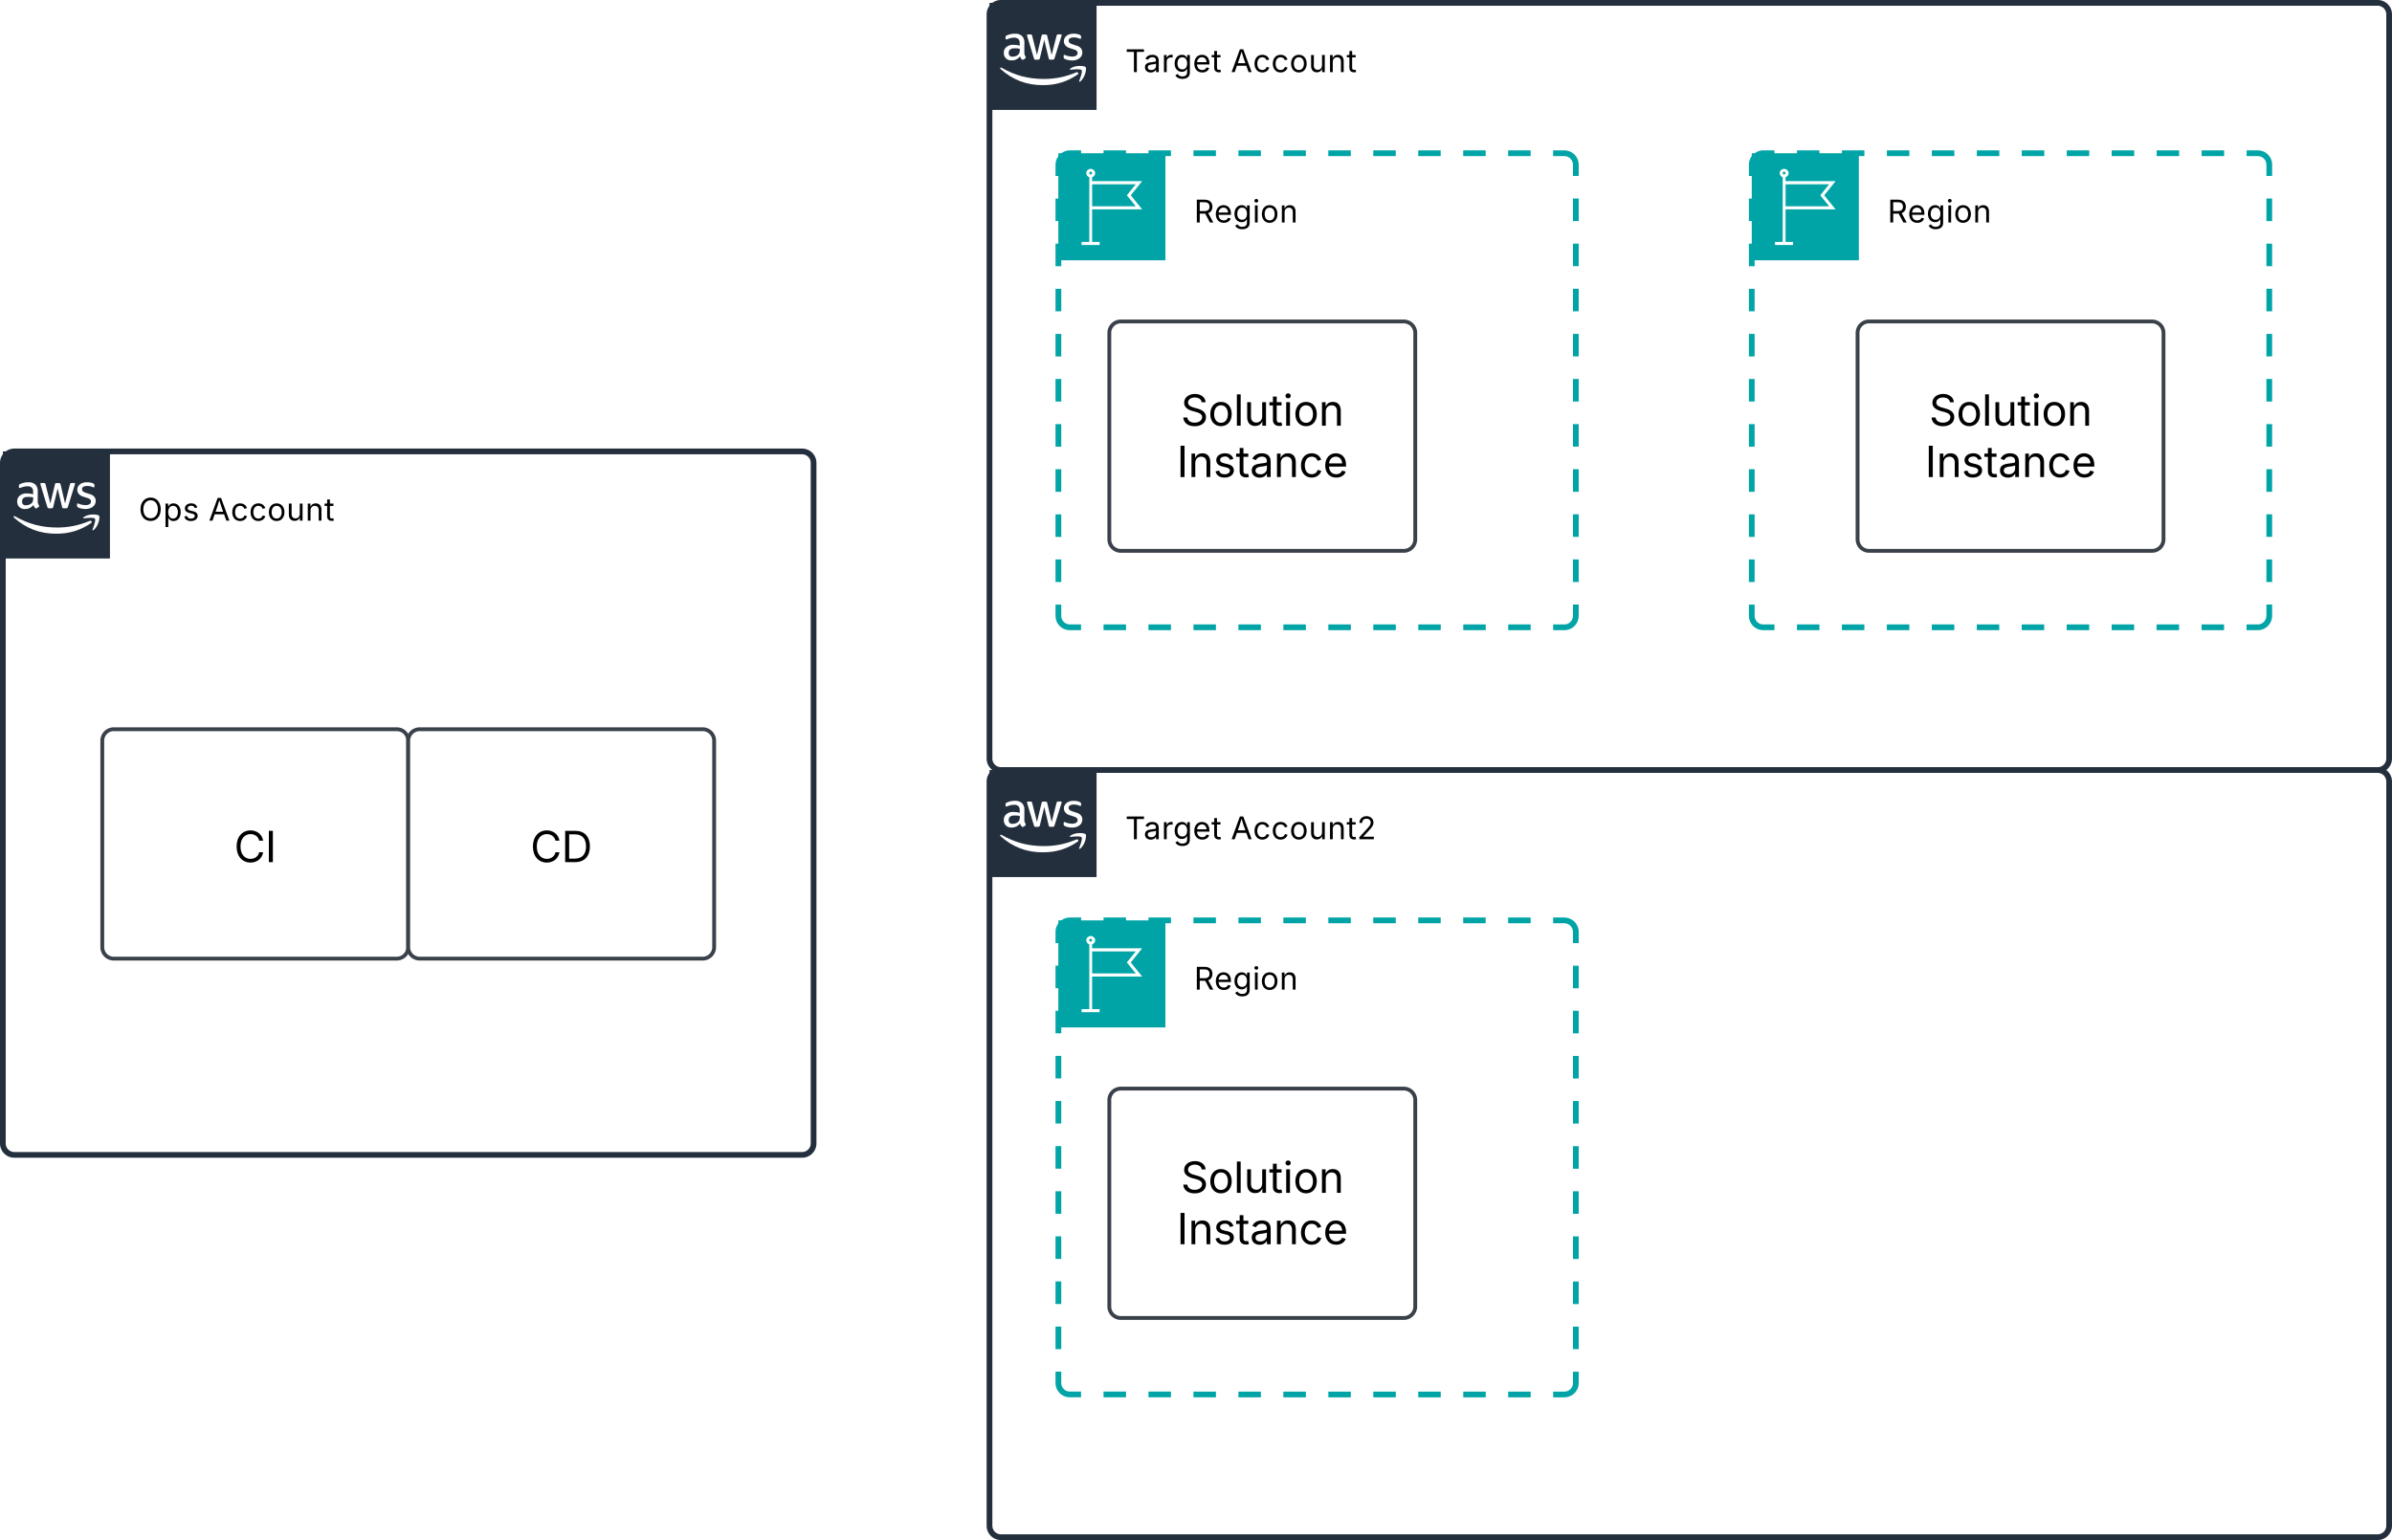 <svg xmlns="http://www.w3.org/2000/svg" xmlns:xlink="http://www.w3.org/1999/xlink" xmlns:lucid="lucid" width="1251" height="805.67"><g transform="translate(-1179.833 -715.833)" lucid:page-tab-id="6HY08dbgAO-."><path d="M1000 500h1500v1500H1000z" fill="#fff"/><path d="M1181.33 958a6 6 0 0 1 6-6h412a6 6 0 0 1 6 6v356a6 6 0 0 1-6 6h-412a6 6 0 0 1-6-6z" stroke="#242f3e" stroke-width="3" fill="#fff" fill-opacity="0"/><path d="M1181.33 952h56v56h-56v-56z" stroke="#fff" stroke-opacity="0" fill="#242f3e"/><path d="M1199.56 977.87c-.04.48.04.87.16 1.34.13.4.3.7.5 1.07.04.1.08.22.08.34 0 .2-.13.36-.3.46l-.93.62c-.13.1-.25.13-.38.13-.17 0-.33-.06-.46-.2-.2-.22-.37-.43-.53-.7-.15-.25-.28-.53-.44-.86-1.1 1.37-2.63 2.1-4.4 2.06-1.15.06-2.13-.3-2.95-1.08-.77-.8-1.14-1.76-1.1-2.85-.04-1.23.4-2.28 1.35-3.08 1.07-.86 2.3-1.23 3.66-1.16.58 0 1.04.02 1.6.1.58.1 1.12.2 1.73.33v-1.1c.1-.88-.16-1.67-.7-2.37-.73-.56-1.55-.8-2.46-.7-.53 0-1.02.07-1.6.2-.57.13-1.02.3-1.6.5l-.5.2h-.24c-.2 0-.33-.16-.33-.45v-.75c0-.18.04-.33.13-.5.12-.16.24-.26.4-.33.66-.3 1.2-.5 1.9-.67.77-.2 1.47-.3 2.3-.28 1.47-.13 2.8.26 3.9 1.2.94 1.05 1.35 2.28 1.23 3.67zm-6.08 2.28c.58 0 1.07-.1 1.6-.28.58-.2 1.03-.5 1.44-.96.25-.27.4-.56.5-.93.12-.45.16-.84.16-1.3V976c-.54-.1-.95-.17-1.44-.2h-1.4c-.82-.08-1.56.12-2.2.58h-.02c-.53.45-.77 1.04-.73 1.73-.06.62.1 1.16.52 1.6.45.38.98.52 1.56.45zm12 1.6c-.2 0-.42-.03-.58-.15-.17-.17-.25-.36-.33-.6l-3.5-11.5c-.03-.22-.08-.4-.12-.62 0-.24.13-.37.37-.37h1.48c.2 0 .37.04.58.15.16.18.24.37.28.6l2.5 9.96 2.4-9.93c0-.24.07-.44.28-.6.16-.12.37-.16.57-.14h1.2c.25-.02.4.02.62.13.16.2.25.37.3.6l2.33 9.95 2.54-10c.03-.2.16-.4.32-.58.17-.1.37-.17.58-.14h1.4c.16 0 .32.12.36.3v.31s0 .2-.12.35l-3.6 11.53c-.05.22-.14.42-.3.6-.2.1-.37.14-.58.13h-1.27c-.26.04-.46-.02-.63-.15-.16-.16-.24-.36-.28-.6l-2.3-9.6-2.3 9.6c-.05.24-.13.43-.3.6-.2.13-.4.2-.62.16zm19.2.38c-.8 0-1.5-.07-2.3-.25-.65-.13-1.14-.3-1.72-.6-.2-.1-.37-.23-.45-.4-.07-.16-.1-.3-.1-.45v-.75c0-.3.1-.46.32-.46h.28l.37.15c.58.24 1.03.4 1.6.5.62.15 1.16.2 1.8.2.8.06 1.5-.1 2.2-.48.48-.32.77-.83.73-1.42.04-.4-.13-.76-.37-1.04-.45-.4-.95-.65-1.52-.8l-2.17-.68c-.94-.25-1.72-.73-2.38-1.5-.5-.65-.74-1.35-.74-2.18 0-.6.13-1.08.42-1.6.3-.5.62-.9 1.07-1.22.48-.38.98-.6 1.6-.78.65-.18 1.18-.26 1.88-.25.33-.03.62-.03 1 0l.97.16.82.23.66.25c.16.1.3.22.45.38.08.15.13.3.13.5v.7c0 .3-.12.47-.37.47-.2-.03-.36-.1-.57-.18-.94-.42-1.8-.6-2.87-.58-.7-.04-1.33.08-2 .4-.48.3-.72.8-.68 1.36 0 .4.12.76.45 1.05.5.4.98.65 1.6.82l2.1.67c.94.24 1.68.7 2.3 1.43.5.64.7 1.3.7 2.1 0 .63-.13 1.17-.38 1.73-.3.55-.62.95-1.12 1.32-.5.4-.98.66-1.6.84-.74.23-1.4.33-2.13.34zM1227.44 989.5c-5.6 3.8-11.37 5.56-18.15 5.54-8.56.05-15.84-2.74-22.18-8.45-.5-.42 0-1 .5-.68 7.07 4.05 14.02 5.9 22.2 5.9 6.1-.04 11.28-1.1 16.92-3.47.82-.35 1.52.54.7 1.13z" stroke="#fff" stroke-opacity="0" fill="#fff"/><path d="M1229.5 987.2c-.65-.82-4.17-.38-5.75-.2-.48 0-.55-.36-.1-.66 2.78-1.98 7.4-1.4 7.98-.74.6.67-.14 5.28-2.78 7.5-.4.32-.78.13-.6-.3.54-1.52 1.87-4.83 1.25-5.6z" stroke="#fff" stroke-opacity="0" fill="#fff"/><use xlink:href="#a" transform="matrix(1,0,0,1,1252.333,972) translate(0 16.217)"/><use xlink:href="#b" transform="matrix(1,0,0,1,1252.333,972) translate(36.594 16.217)"/><path d="M1697.33 723.33a6 6 0 0 1 6-6h720a6 6 0 0 1 6 6v389.34a6 6 0 0 1-6 6h-720a6 6 0 0 1-6-6z" stroke="#242f3e" stroke-width="3" fill="#fff" fill-opacity="0"/><path d="M1697.33 717.33h56v56h-56v-56z" stroke="#fff" stroke-opacity="0" fill="#242f3e"/><path d="M1715.56 743.2c-.04.48.04.88.16 1.34.13.38.3.7.5 1.07.04.1.08.22.08.35 0 .2-.13.35-.3.44l-.93.6c-.13.1-.25.14-.38.14-.17 0-.33-.07-.46-.2-.2-.22-.37-.43-.53-.7-.15-.25-.28-.53-.44-.87-1.1 1.38-2.63 2.1-4.4 2.06-1.15.06-2.13-.3-2.95-1.08-.77-.78-1.14-1.75-1.1-2.85-.04-1.22.4-2.28 1.35-3.08 1.07-.84 2.3-1.22 3.66-1.15.58 0 1.04.03 1.6.1.58.1 1.12.2 1.73.34v-1.1c.1-.88-.16-1.66-.7-2.37-.73-.56-1.55-.78-2.46-.7-.53 0-1.02.07-1.6.2-.57.14-1.02.3-1.6.52l-.5.2h-.24c-.2 0-.33-.18-.33-.47v-.75c0-.18.04-.33.13-.5.12-.15.24-.25.4-.32.66-.3 1.2-.5 1.9-.67.77-.2 1.47-.3 2.3-.28 1.47-.13 2.8.27 3.9 1.2.94 1.05 1.35 2.3 1.23 3.68zm-6.08 2.28c.58 0 1.07-.08 1.6-.28.58-.2 1.03-.5 1.44-.96.25-.28.4-.57.5-.94.12-.45.16-.84.16-1.3v-.66c-.54-.1-.95-.17-1.44-.22h-1.4c-.82-.07-1.56.13-2.2.6h-.02c-.53.44-.77 1.03-.73 1.72-.06.6.1 1.16.52 1.6.45.37.98.5 1.56.44zm12 1.6c-.2.02-.42-.02-.58-.15-.17-.17-.25-.35-.33-.6l-3.5-11.5-.12-.62c0-.23.13-.36.37-.36h1.48c.2 0 .37.03.58.14.16.2.24.37.28.6l2.5 9.96 2.4-9.94c0-.24.07-.43.28-.6.16-.1.37-.16.57-.14h1.2c.25-.02.4.03.62.14.16.18.25.36.3.6l2.33 9.94 2.54-10c.03-.22.16-.4.32-.58.17-.12.37-.17.58-.14h1.4c.16-.02.32.1.36.3v.3s0 .2-.12.37l-3.6 11.5c-.05.24-.14.43-.3.6-.2.1-.37.16-.58.14h-1.27c-.26.03-.46-.03-.63-.15-.16-.18-.24-.38-.28-.6l-2.3-9.6-2.3 9.6c-.05.22-.13.42-.3.6-.2.1-.4.17-.62.14zm19.2.38c-.8 0-1.5-.07-2.3-.25-.65-.12-1.14-.3-1.72-.58-.2-.1-.37-.24-.45-.42-.07-.14-.1-.28-.1-.44v-.74c0-.3.1-.47.32-.47h.28l.37.16c.58.25 1.03.4 1.6.5.62.15 1.16.2 1.8.2.8.07 1.5-.1 2.2-.48.48-.3.77-.82.73-1.4.04-.4-.13-.76-.37-1.05-.45-.4-.95-.64-1.52-.78l-2.17-.7c-.94-.25-1.72-.73-2.38-1.5-.5-.65-.74-1.36-.74-2.18 0-.6.13-1.1.42-1.6.3-.5.62-.9 1.07-1.23.48-.4.98-.6 1.6-.78.65-.2 1.18-.27 1.88-.26.33-.02.62-.02 1 0l.97.16.82.24.66.25c.16.12.3.24.45.4.08.14.13.3.13.48v.7c0 .33-.12.48-.37.48-.2-.02-.36-.08-.57-.18-.94-.42-1.8-.6-2.87-.58-.7-.04-1.33.1-2 .4-.48.3-.72.8-.68 1.36 0 .4.12.76.45 1.06.5.4.98.64 1.6.8l2.1.7c.94.22 1.68.7 2.3 1.42.5.63.7 1.3.7 2.1 0 .63-.13 1.16-.38 1.72-.3.55-.62.96-1.12 1.32-.5.4-.98.66-1.6.85-.74.24-1.4.33-2.13.35zM1743.44 754.82c-5.6 3.8-11.37 5.57-18.15 5.55-8.56.05-15.84-2.73-22.18-8.45-.5-.4 0-1 .5-.67 7.07 4.06 14.02 5.9 22.2 5.9 6.1-.04 11.28-1.1 16.92-3.47.82-.34 1.52.55.7 1.14z" stroke="#fff" stroke-opacity="0" fill="#fff"/><path d="M1745.5 752.53c-.65-.8-4.17-.38-5.75-.2-.48 0-.55-.36-.1-.66 2.78-1.97 7.4-1.4 7.98-.74.6.67-.14 5.3-2.78 7.5-.4.33-.78.14-.6-.3.54-1.52 1.87-4.83 1.25-5.6z" stroke="#fff" stroke-opacity="0" fill="#fff"/><use xlink:href="#c" transform="matrix(1,0,0,1,1768.333,737.333) translate(0 16.217)"/><use xlink:href="#b" transform="matrix(1,0,0,1,1768.333,737.333) translate(55.214 16.217)"/><path d="M1733.33 802a6 6 0 0 1 6-6H1998a6 6 0 0 1 6 6v236a6 6 0 0 1-6 6h-258.67a6 6 0 0 1-6-6z" fill="#fff" fill-opacity="0"/><path d="M1756.97 796h11.76m11.75 0h11.76m11.76 0h11.76m11.76 0h11.75m11.76 0h11.76m11.75 0h11.75m11.76 0h11.76m11.76 0h11.75m11.76 0h11.75m11.76 0h11.76m11.76 0h5.88l.94.07.9.22.88.35.8.5.72.6.6.72.5.8.37.88.23.9.07.95v5.9m0 11.8v11.8m0 11.8v11.8m0 11.8v11.8m0 11.8v11.8m0 11.8v11.8m0 11.8v11.8m0 11.8v11.8m0 11.8v11.8m0 11.8v11.8m0 11.8v5.9l-.07.94-.22.9-.35.88-.5.8-.6.72-.72.6-.8.5-.88.37-.9.23-.95.07h-5.88m-11.76 0h-11.75m-11.75 0h-11.76m-11.77 0h-11.75m-11.76 0h-11.76m-11.76 0h-11.75m-11.76 0h-11.77m-11.76 0h-11.75m-11.76 0H1804m-11.76 0h-11.76m-11.75 0h-11.76m-11.76 0h-5.87l-.93-.07-.92-.22-.87-.35-.8-.5-.7-.6-.62-.72-.5-.8-.35-.88-.22-.9-.07-.95v-5.9m0-11.8v-11.8m0-11.8v-11.8m0-11.8v-11.8m0-11.8v-11.8m0-11.8v-11.8m0-11.8v-11.8m0-11.8v-11.8m0-11.8v-11.8m0-11.8v-11.8m0-11.8V802l.08-.94.23-.9.36-.88.48-.8.6-.72.73-.6.8-.5.88-.37.9-.23.95-.07h5.88" stroke="#00a4a6" stroke-width="3" fill="none"/><path d="M1733.33 796h56v56h-56v-56z" stroke="#fff" stroke-opacity="0" fill="#00a4a6"/><path d="M1777.17 825.36l-5.95-7.36 5.95-7.4H1751v-2.08c1-.32 1.62-1.16 1.62-2.2-.1-1.15-1-2.02-2.15-2.14-1.3-.08-2.44.87-2.54 2.15 0 1.03.64 1.87 1.6 2.2v33.88h-4.04v1.6h9.43v-1.6H1751v-17.04zm-26.96-19.75c.42-.03.77.33.77.73 0 .44-.3.75-.73.75-.4.04-.76-.3-.76-.7v-.05c0-.4.32-.72.73-.72zm23.62 6.62l-4.66 5.78 4.65 5.73h-22.8v-11.5z" stroke="#fff" stroke-opacity="0" fill="#fff"/><use xlink:href="#d" transform="matrix(1,0,0,1,1804.333,816) translate(0 16.217)"/><path d="M2096 802a6 6 0 0 1 6-6h258.67a6 6 0 0 1 6 6v236a6 6 0 0 1-6 6H2102a6 6 0 0 1-6-6z" fill="#fff" fill-opacity="0"/><path d="M2119.64 796h11.75m11.75 0h11.76m11.77 0h11.75m11.76 0h11.76m11.76 0h11.76m11.75 0h11.77m11.76 0h11.76m11.74 0H2296m11.76 0h11.75m11.77 0h11.76m11.76 0h5.87l.93.07.92.22.87.35.8.5.7.6.62.72.5.8.35.88.22.9.07.95v5.9m0 11.8v11.8m0 11.8v11.8m0 11.8v11.8m0 11.8v11.8m0 11.8v11.8m0 11.8v11.8m0 11.8v11.8m0 11.8v11.8m0 11.8v11.8m0 11.8v5.9l-.08.94-.23.9-.36.88-.48.8-.6.72-.73.6-.8.5-.88.37-.9.23-.95.07h-5.88m-11.77 0h-11.76m-11.76 0h-11.74m-11.76 0h-11.76m-11.75 0h-11.77m-11.76 0h-11.76m-11.74 0h-11.76m-11.76 0h-11.76m-11.76 0h-11.75m-11.76 0h-11.75m-11.76 0h-11.76m-11.76 0H2102l-.94-.07-.9-.22-.88-.35-.8-.5-.72-.6-.6-.72-.5-.8-.37-.88-.23-.9-.07-.95v-5.9m0-11.8v-11.8m0-11.8v-11.8m0-11.8v-11.8m0-11.8v-11.8m0-11.8v-11.8m0-11.8v-11.8m0-11.8v-11.8m0-11.8v-11.8m0-11.8v-11.8m0-11.8V802l.07-.94.22-.9.35-.88.5-.8.6-.72.72-.6.8-.5.88-.37.9-.23.95-.07h5.88" stroke="#00a4a6" stroke-width="3" fill="none"/><path d="M2096 796h56v56h-56v-56z" stroke="#fff" stroke-opacity="0" fill="#00a4a6"/><path d="M2139.84 825.36l-5.96-7.36 5.96-7.4h-26.17v-2.08c.98-.32 1.62-1.16 1.62-2.2-.1-1.15-1.03-2.02-2.17-2.14-1.3-.08-2.44.87-2.53 2.15 0 1.03.63 1.87 1.58 2.2v33.88h-4.02v1.6h9.44v-1.6h-3.93v-17.04zm-26.96-19.75c.4-.03.76.33.76.73 0 .44-.32.75-.73.75-.4.04-.75-.3-.75-.7v-.05c0-.4.32-.72.73-.72zm23.6 6.62l-4.66 5.78 4.66 5.73h-22.8v-11.5z" stroke="#fff" stroke-opacity="0" fill="#fff"/><use xlink:href="#d" transform="matrix(1,0,0,1,2167,816) translate(0 16.217)"/><path d="M1697.33 1124.67a6 6 0 0 1 6-6h720a6 6 0 0 1 6 6V1514a6 6 0 0 1-6 6h-720a6 6 0 0 1-6-6z" stroke="#242f3e" stroke-width="3" fill="#fff" fill-opacity="0"/><path d="M1697.33 1118.67h56v56h-56v-56z" stroke="#fff" stroke-opacity="0" fill="#242f3e"/><path d="M1715.56 1144.54c-.04.48.04.87.16 1.33.13.38.3.7.5 1.07.04.1.08.2.08.34 0 .2-.13.35-.3.45l-.93.62c-.13.08-.25.12-.38.12-.17 0-.33-.07-.46-.2-.2-.22-.37-.43-.53-.7-.15-.25-.28-.53-.44-.87-1.1 1.38-2.63 2.1-4.4 2.07-1.15.06-2.13-.3-2.95-1.08-.77-.8-1.14-1.77-1.1-2.87-.04-1.22.4-2.27 1.35-3.07 1.07-.85 2.3-1.23 3.66-1.16.58 0 1.04.03 1.6.12.58.08 1.12.2 1.73.32v-1.1c.1-.88-.16-1.67-.7-2.37-.73-.57-1.55-.8-2.46-.7-.53 0-1.02.06-1.6.2-.57.13-1.02.3-1.6.5l-.5.2h-.24c-.2 0-.33-.16-.33-.46v-.73c0-.18.04-.34.13-.5.12-.16.24-.26.4-.33.66-.3 1.2-.5 1.9-.67.77-.2 1.47-.3 2.3-.3 1.47-.1 2.8.28 3.9 1.22.94 1.03 1.35 2.27 1.23 3.66zm-6.08 2.28c.58 0 1.07-.1 1.6-.3.58-.18 1.03-.48 1.44-.94.25-.28.4-.58.5-.94.12-.45.16-.85.16-1.3v-.67c-.54-.1-.95-.17-1.44-.2h-1.4c-.82-.08-1.56.1-2.2.58h-.02c-.53.45-.77 1.04-.73 1.73-.06.6.1 1.15.52 1.6.45.36.98.5 1.56.43zm12 1.6c-.2 0-.42-.03-.58-.16-.17-.17-.25-.35-.33-.6l-3.5-11.5-.12-.62c0-.24.13-.36.37-.36h1.48c.2-.02.37.02.58.14.16.18.24.36.28.6l2.5 9.95 2.4-9.93c0-.24.07-.44.28-.6.16-.12.37-.16.57-.15h1.2c.25-.02.4.02.62.13.16.2.25.37.3.6l2.33 9.94 2.54-10c.03-.2.16-.4.32-.58.17-.12.37-.18.58-.15h1.4c.16-.02.32.1.36.3V1135.74s0 .2-.12.37l-3.6 11.52c-.05.23-.14.43-.3.6-.2.1-.37.15-.58.13h-1.27c-.26.03-.46-.02-.63-.15-.16-.17-.24-.37-.28-.6l-2.3-9.6-2.3 9.6c-.05.24-.13.43-.3.6-.2.13-.4.18-.62.15zm19.2.38c-.8 0-1.5-.07-2.3-.26-.65-.12-1.14-.3-1.72-.6-.2-.1-.37-.23-.45-.4-.07-.15-.1-.3-.1-.44v-.75c0-.3.1-.46.32-.46.12-.03.2-.03.28 0l.37.14c.58.24 1.03.4 1.6.5.62.15 1.16.2 1.8.2.8.06 1.5-.1 2.2-.5.48-.3.77-.8.73-1.4.04-.4-.13-.75-.37-1.03-.45-.4-.95-.64-1.52-.78l-2.17-.7c-.94-.24-1.72-.72-2.38-1.5-.5-.64-.74-1.34-.74-2.17 0-.6.13-1.08.42-1.6.3-.5.62-.9 1.07-1.23.48-.38.98-.6 1.6-.77.65-.18 1.18-.27 1.88-.25.33-.03.62-.03 1 0l.97.15.82.24.66.24c.16.12.3.23.45.38.08.16.13.3.13.5v.7c0 .32-.12.48-.37.48-.2-.03-.36-.1-.57-.2-.94-.4-1.8-.6-2.87-.56-.7-.05-1.33.08-2 .4-.48.3-.72.8-.68 1.35 0 .4.12.75.45 1.05.5.4.98.64 1.6.8l2.1.7c.94.23 1.68.7 2.3 1.42.5.63.7 1.3.7 2.1 0 .63-.13 1.16-.38 1.73-.3.54-.62.95-1.12 1.32-.5.4-.98.66-1.6.84-.74.24-1.4.34-2.13.35zM1743.44 1156.15c-5.6 3.82-11.37 5.58-18.15 5.56-8.56.05-15.84-2.73-22.18-8.44-.5-.42 0-1 .5-.67 7.07 4.04 14.02 5.88 22.2 5.87 6.1-.02 11.28-1.08 16.92-3.45.82-.35 1.52.54.7 1.13z" stroke="#fff" stroke-opacity="0" fill="#fff"/><path d="M1745.5 1153.86c-.65-.8-4.17-.38-5.75-.2-.48 0-.55-.35-.1-.66 2.78-1.97 7.4-1.4 7.98-.73.6.67-.14 5.28-2.78 7.48-.4.34-.78.15-.6-.28.54-1.52 1.87-4.84 1.25-5.6z" stroke="#fff" stroke-opacity="0" fill="#fff"/><use xlink:href="#e" transform="matrix(1,0,0,1,1768.333,1138.667) translate(0 16.217)"/><use xlink:href="#f" transform="matrix(1,0,0,1,1768.333,1138.667) translate(55.214 16.217)"/><path d="M1733.33 1203.33a6 6 0 0 1 6-6H1998a6 6 0 0 1 6 6v236a6 6 0 0 1-6 6h-258.67a6 6 0 0 1-6-6z" fill="#fff" fill-opacity="0"/><path d="M1756.97 1197.33h11.76m11.75 0h11.76m11.76 0h11.76m11.76 0h11.75m11.76 0h11.76m11.75 0h11.75m11.76 0h11.76m11.76 0h11.75m11.76 0h11.75m11.76 0h11.76m11.76 0h5.88l.94.08.9.23.88.36.8.48.72.6.6.73.5.8.37.88.23.9.07.95v5.9m0 11.8v11.8m0 11.8v11.8m0 11.8v11.8m0 11.8v11.8m0 11.8v11.8m0 11.8v11.8m0 11.8v11.8m0 11.8v11.8m0 11.8v11.8m0 11.8v5.9l-.07.94-.22.92-.35.86-.5.8-.6.72-.72.6-.8.5-.88.36-.9.22-.95.07h-5.88m-11.76 0h-11.75m-11.75 0h-11.76m-11.77 0h-11.75m-11.76 0h-11.76m-11.76 0h-11.75m-11.76 0h-11.77m-11.76 0h-11.75m-11.76 0H1804m-11.76 0h-11.76m-11.75 0h-11.76m-11.76 0h-5.87l-.93-.07-.92-.22-.87-.36-.8-.5-.7-.6-.62-.72-.5-.8-.35-.87-.22-.93-.07-.94v-5.9m0-11.8v-11.8m0-11.8v-11.8m0-11.8v-11.8m0-11.8v-11.8m0-11.8v-11.8m0-11.8v-11.8m0-11.8v-11.8m0-11.8v-11.8m0-11.8v-11.8m0-11.8v-5.9l.08-.93.23-.92.36-.87.48-.8.6-.7.73-.62.8-.5.88-.35.9-.22.95-.07h5.88" stroke="#00a4a6" stroke-width="3" fill="none"/><path d="M1733.33 1197.33h56v56h-56v-56z" stroke="#fff" stroke-opacity="0" fill="#00a4a6"/><path d="M1777.17 1226.7l-5.95-7.37 5.95-7.4H1751v-2.08c1-.32 1.62-1.15 1.62-2.2-.1-1.14-1-2.02-2.15-2.14-1.3-.07-2.44.9-2.54 2.16 0 1.04.64 1.87 1.6 2.2v33.88h-4.04v1.6h9.43v-1.6H1751v-17.04zm-26.96-19.76c.42-.04.77.32.77.72 0 .44-.3.76-.73.76-.4.04-.76-.32-.76-.72v-.04c0-.4.32-.72.73-.72zm23.62 6.62l-4.66 5.77 4.65 5.73h-22.8v-11.5z" stroke="#fff" stroke-opacity="0" fill="#fff"/><use xlink:href="#d" transform="matrix(1,0,0,1,1804.333,1217.333) translate(0 16.217)"/><path d="M1233.33 1103.33a6 6 0 0 1 6-6h148a6 6 0 0 1 6 6v108a6 6 0 0 1-6 6h-148a6 6 0 0 1-6-6z" stroke="#3a414a" stroke-width="2" fill="#fff"/><use xlink:href="#g" transform="matrix(1,0,0,1,1245.333,1109.333) translate(56.9 57.528)"/><path d="M1393.33 1103.33a6 6 0 0 1 6-6h148a6 6 0 0 1 6 6v108a6 6 0 0 1-6 6h-148a6 6 0 0 1-6-6z" stroke="#3a414a" stroke-width="2" fill="#fff"/><use xlink:href="#h" transform="matrix(1,0,0,1,1405.333,1109.333) translate(51.865 57.528)"/><path d="M1760 890a6 6 0 0 1 6-6h148a6 6 0 0 1 6 6v108a6 6 0 0 1-6 6h-148a6 6 0 0 1-6-6z" stroke="#3a414a" stroke-width="2" fill="#fff"/><use xlink:href="#i" transform="matrix(1,0,0,1,1772,896) translate(25.395 42.528)"/><use xlink:href="#j" transform="matrix(1,0,0,1,1772,896) translate(23.268 69.416)"/><path d="M2151.33 890a6 6 0 0 1 6-6h148a6 6 0 0 1 6 6v108a6 6 0 0 1-6 6h-148a6 6 0 0 1-6-6z" stroke="#3a414a" stroke-width="2" fill="#fff"/><g><use xlink:href="#i" transform="matrix(1,0,0,1,2163.333,896) translate(25.395 42.528)"/><use xlink:href="#j" transform="matrix(1,0,0,1,2163.333,896) translate(23.268 69.416)"/></g><path d="M1760 1291.33a6 6 0 0 1 6-6h148a6 6 0 0 1 6 6v108a6 6 0 0 1-6 6h-148a6 6 0 0 1-6-6z" stroke="#3a414a" stroke-width="2" fill="#fff"/><g><use xlink:href="#i" transform="matrix(1,0,0,1,1772,1297.333) translate(25.395 42.528)"/><use xlink:href="#j" transform="matrix(1,0,0,1,1772,1297.333) translate(23.268 69.416)"/></g><defs><path d="M784 20c-382 0-662-292-662-764 0-473 280-766 662-766s660 293 660 766c0 472-278 764-660 764zm0-176c266 0 475-207 475-588 0-383-209-590-475-590-268 0-477 208-477 590 0 380 209 588 477 588" id="k"/><path d="M158 418v-1536h174v179h20c37-59 106-193 324-193 279 0 474 222 474 576 0 356-194 580-473 580-213 0-288-135-325-197h-14v591H158zm492-555c209 0 317-186 317-421 0-232-105-413-317-413-206 0-314 166-314 413 0 249 111 421 314 421" id="l"/><path d="M538 24C308 24 148-78 108-271l171-41c32 123 123 178 257 178 156 0 256-77 256-169 0-77-54-128-164-154l-186-44c-203-48-300-148-300-305 0-192 176-326 414-326 230 0 351 112 402 269l-163 42c-31-80-94-158-238-158-133 0-233 69-233 162 0 83 57 129 188 160l169 40c203 48 298 149 298 302 0 196-179 339-441 339" id="m"/><g id="a"><use transform="matrix(0.008,0,0,0.008,0,0)" xlink:href="#k"/><use transform="matrix(0.008,0,0,0.008,12.8,0)" xlink:href="#l"/><use transform="matrix(0.008,0,0,0.008,23.05,0)" xlink:href="#m"/></g><path d="M52 0l541-1490h220L1361 0h-200l-149-416H398L254 0H52zm404-582h497c-103-290-145-390-251-756-108 377-145 460-246 756" id="n"/><path d="M613 24c-304 0-509-231-509-576 0-350 205-580 509-580 216 0 392 114 453 309l-173 49c-33-115-133-197-280-197-223 0-326 196-326 419 0 220 103 415 326 415 150 0 252-85 285-206l172 49C1010-95 832 24 613 24" id="o"/><path d="M613 24c-304 0-509-231-509-576 0-350 205-580 509-580 305 0 511 230 511 580 0 345-206 576-511 576zm0-161c226 0 329-195 329-415 0-222-103-419-329-419-223 0-326 196-326 419 0 220 103 415 326 415" id="p"/><path d="M537 14c-226 0-379-139-379-422v-710h180v695c0 172 97 275 253 275 160 0 281-109 281-300v-670h181V0H879v-209C806-46 684 14 537 14" id="q"/><path d="M338-670V0H158v-1118h173l1 207c72-158 192-221 342-221 226 0 378 139 378 422V0H872v-695c0-172-96-275-252-275-161 0-282 109-282 300" id="r"/><path d="M598-1118v154H368v674c0 100 37 144 132 144 23 0 62-6 92-12L629-6c-37 13-88 20-134 20-193 0-307-107-307-290v-688H20v-154h168v-266h180v266h230" id="s"/><g id="b"><use transform="matrix(0.008,0,0,0.008,0,0)" xlink:href="#n"/><use transform="matrix(0.008,0,0,0.008,11.55,0)" xlink:href="#o"/><use transform="matrix(0.008,0,0,0.008,21.113,0)" xlink:href="#o"/><use transform="matrix(0.008,0,0,0.008,30.676,0)" xlink:href="#p"/><use transform="matrix(0.008,0,0,0.008,40.714,0)" xlink:href="#q"/><use transform="matrix(0.008,0,0,0.008,50.612,0)" xlink:href="#r"/><use transform="matrix(0.008,0,0,0.008,60.503,0)" xlink:href="#s"/></g><path d="M98-1322v-168h1126v168H757V0H567v-1322H98" id="t"/><path d="M471 26C259 26 90-98 90-318c0-256 228-303 435-329 202-27 287-16 287-108 0-139-79-219-234-219-161 0-248 86-283 164l-173-57c86-203 278-265 451-265 150 0 419 46 419 395V0H815v-152h-12C765-73 660 26 471 26zm31-159c199 0 310-134 310-271v-155c-30 35-226 55-295 64-131 17-246 59-246 186 0 116 97 176 231 176" id="u"/><path d="M158 0v-1118h174v172h12c41-113 157-188 290-188 26 0 70 2 91 3v181c-11-2-60-10-108-10-161 0-279 109-279 260V0H158" id="v"/><path d="M611 442c-248 0-391-105-460-228l146-94c47 65 117 165 314 165 178 0 307-82 307-266v-224h-17C863-141 792-18 576-18c-268 0-472-195-472-546 0-346 197-568 476-568 216 0 288 133 326 193h17v-179h175V29c0 289-215 413-487 413zm-5-620c203 0 314-146 314-390 0-237-108-403-314-403-213 0-319 180-319 403 0 230 109 390 319 390" id="w"/><path d="M628 24c-324 0-524-230-524-574 0-343 198-582 503-582 237 0 487 146 487 559v75H286c9 234 145 362 343 362 132 0 231-58 273-172l174 48C1024-91 857 24 628 24zM287-650h624c-17-190-120-322-304-322-192 0-309 151-320 322" id="x"/><g id="c"><use transform="matrix(0.008,0,0,0.008,0,0)" xlink:href="#t"/><use transform="matrix(0.008,0,0,0.008,9.58,0)" xlink:href="#u"/><use transform="matrix(0.008,0,0,0.008,18.98,0)" xlink:href="#v"/><use transform="matrix(0.008,0,0,0.008,25.004,0)" xlink:href="#w"/><use transform="matrix(0.008,0,0,0.008,35.27,0)" xlink:href="#x"/><use transform="matrix(0.008,0,0,0.008,45.03,0)" xlink:href="#s"/></g><path d="M180 0v-1490h510c348 0 508 194 508 460 0 198-88 351-276 417L1256 0h-220L726-579c-117 2-238 0-356 1V0H180zm190-747h312c235 0 327-108 327-283 0-177-92-293-329-293H370v576" id="y"/><path d="M158 0v-1118h180V0H158zm91-1301c-68 0-125-53-125-119s57-119 125-119c69 0 126 53 126 119s-57 119-126 119" id="z"/><g id="d"><use transform="matrix(0.008,0,0,0.008,0,0)" xlink:href="#y"/><use transform="matrix(0.008,0,0,0.008,10.528,0)" xlink:href="#x"/><use transform="matrix(0.008,0,0,0.008,20.287,0)" xlink:href="#w"/><use transform="matrix(0.008,0,0,0.008,30.554,0)" xlink:href="#z"/><use transform="matrix(0.008,0,0,0.008,34.608,0)" xlink:href="#p"/><use transform="matrix(0.008,0,0,0.008,44.645,0)" xlink:href="#r"/></g><g id="e"><use transform="matrix(0.008,0,0,0.008,0,0)" xlink:href="#t"/><use transform="matrix(0.008,0,0,0.008,9.58,0)" xlink:href="#u"/><use transform="matrix(0.008,0,0,0.008,18.98,0)" xlink:href="#v"/><use transform="matrix(0.008,0,0,0.008,25.004,0)" xlink:href="#w"/><use transform="matrix(0.008,0,0,0.008,35.27,0)" xlink:href="#x"/><use transform="matrix(0.008,0,0,0.008,45.03,0)" xlink:href="#s"/></g><path d="M154 0v-137l495-537c165-179 249-281 249-418 0-156-121-253-280-253-170 0-278 110-278 278H158c0-264 200-443 465-443 266 0 455 183 455 416 0 161-73 288-336 568L416-179v12h687V0H154" id="A"/><g id="f"><use transform="matrix(0.008,0,0,0.008,0,0)" xlink:href="#n"/><use transform="matrix(0.008,0,0,0.008,11.55,0)" xlink:href="#o"/><use transform="matrix(0.008,0,0,0.008,21.113,0)" xlink:href="#o"/><use transform="matrix(0.008,0,0,0.008,30.676,0)" xlink:href="#p"/><use transform="matrix(0.008,0,0,0.008,40.714,0)" xlink:href="#q"/><use transform="matrix(0.008,0,0,0.008,50.612,0)" xlink:href="#r"/><use transform="matrix(0.008,0,0,0.008,60.503,0)" xlink:href="#s"/><use transform="matrix(0.008,0,0,0.008,65.979,0)" xlink:href="#A"/></g><path d="M783 20c-382 0-661-292-661-764 0-473 279-766 661-766 302 0 548 182 601 489h-190c-42-204-217-313-411-313-268 0-476 208-476 590 0 381 209 588 476 588 195 0 369-110 411-313h190c-52 303-296 489-601 489" id="B"/><path d="M370-1490V0H180v-1490h190" id="C"/><g id="g"><use transform="matrix(0.011,0,0,0.011,0,0)" xlink:href="#B"/><use transform="matrix(0.011,0,0,0.011,16.233,0)" xlink:href="#C"/></g><path d="M645 0H180v-1490h484c435 0 692 280 692 742 0 466-257 748-711 748zM370-168h263c363 0 539-218 539-580 0-358-176-574-521-574H370v1154" id="D"/><g id="h"><use transform="matrix(0.011,0,0,0.011,0,0)" xlink:href="#B"/><use transform="matrix(0.011,0,0,0.011,16.233,0)" xlink:href="#D"/></g><path d="M657 26c-323 0-524-166-541-416h195c15 169 171 246 346 246 202 0 356-106 356-265 5-203-294-238-475-293-239-73-380-191-380-389 0-252 224-419 512-419 294 0 499 171 508 396H992c-17-145-151-228-328-228-193 0-321 102-321 242 0 156 175 211 284 241l149 41c160 44 422 134 422 412 0 244-197 432-541 432" id="E"/><path d="M338-1490V0H158v-1490h180" id="F"/><g id="i"><use transform="matrix(0.011,0,0,0.011,0,0)" xlink:href="#E"/><use transform="matrix(0.011,0,0,0.011,14.258,0)" xlink:href="#p"/><use transform="matrix(0.011,0,0,0.011,27.582,0)" xlink:href="#F"/><use transform="matrix(0.011,0,0,0.011,32.964,0)" xlink:href="#q"/><use transform="matrix(0.011,0,0,0.011,46.105,0)" xlink:href="#s"/><use transform="matrix(0.011,0,0,0.011,53.375,0)" xlink:href="#z"/><use transform="matrix(0.011,0,0,0.011,58.757,0)" xlink:href="#p"/><use transform="matrix(0.011,0,0,0.011,72.081,0)" xlink:href="#r"/></g><g id="j"><use transform="matrix(0.011,0,0,0.011,0,0)" xlink:href="#C"/><use transform="matrix(0.011,0,0,0.011,5.968,0)" xlink:href="#r"/><use transform="matrix(0.011,0,0,0.011,19.097,0)" xlink:href="#m"/><use transform="matrix(0.011,0,0,0.011,30.827,0)" xlink:href="#s"/><use transform="matrix(0.011,0,0,0.011,38.205,0)" xlink:href="#u"/><use transform="matrix(0.011,0,0,0.011,50.684,0)" xlink:href="#r"/><use transform="matrix(0.011,0,0,0.011,63.813,0)" xlink:href="#o"/><use transform="matrix(0.011,0,0,0.011,76.508,0)" xlink:href="#x"/></g></defs></g></svg>